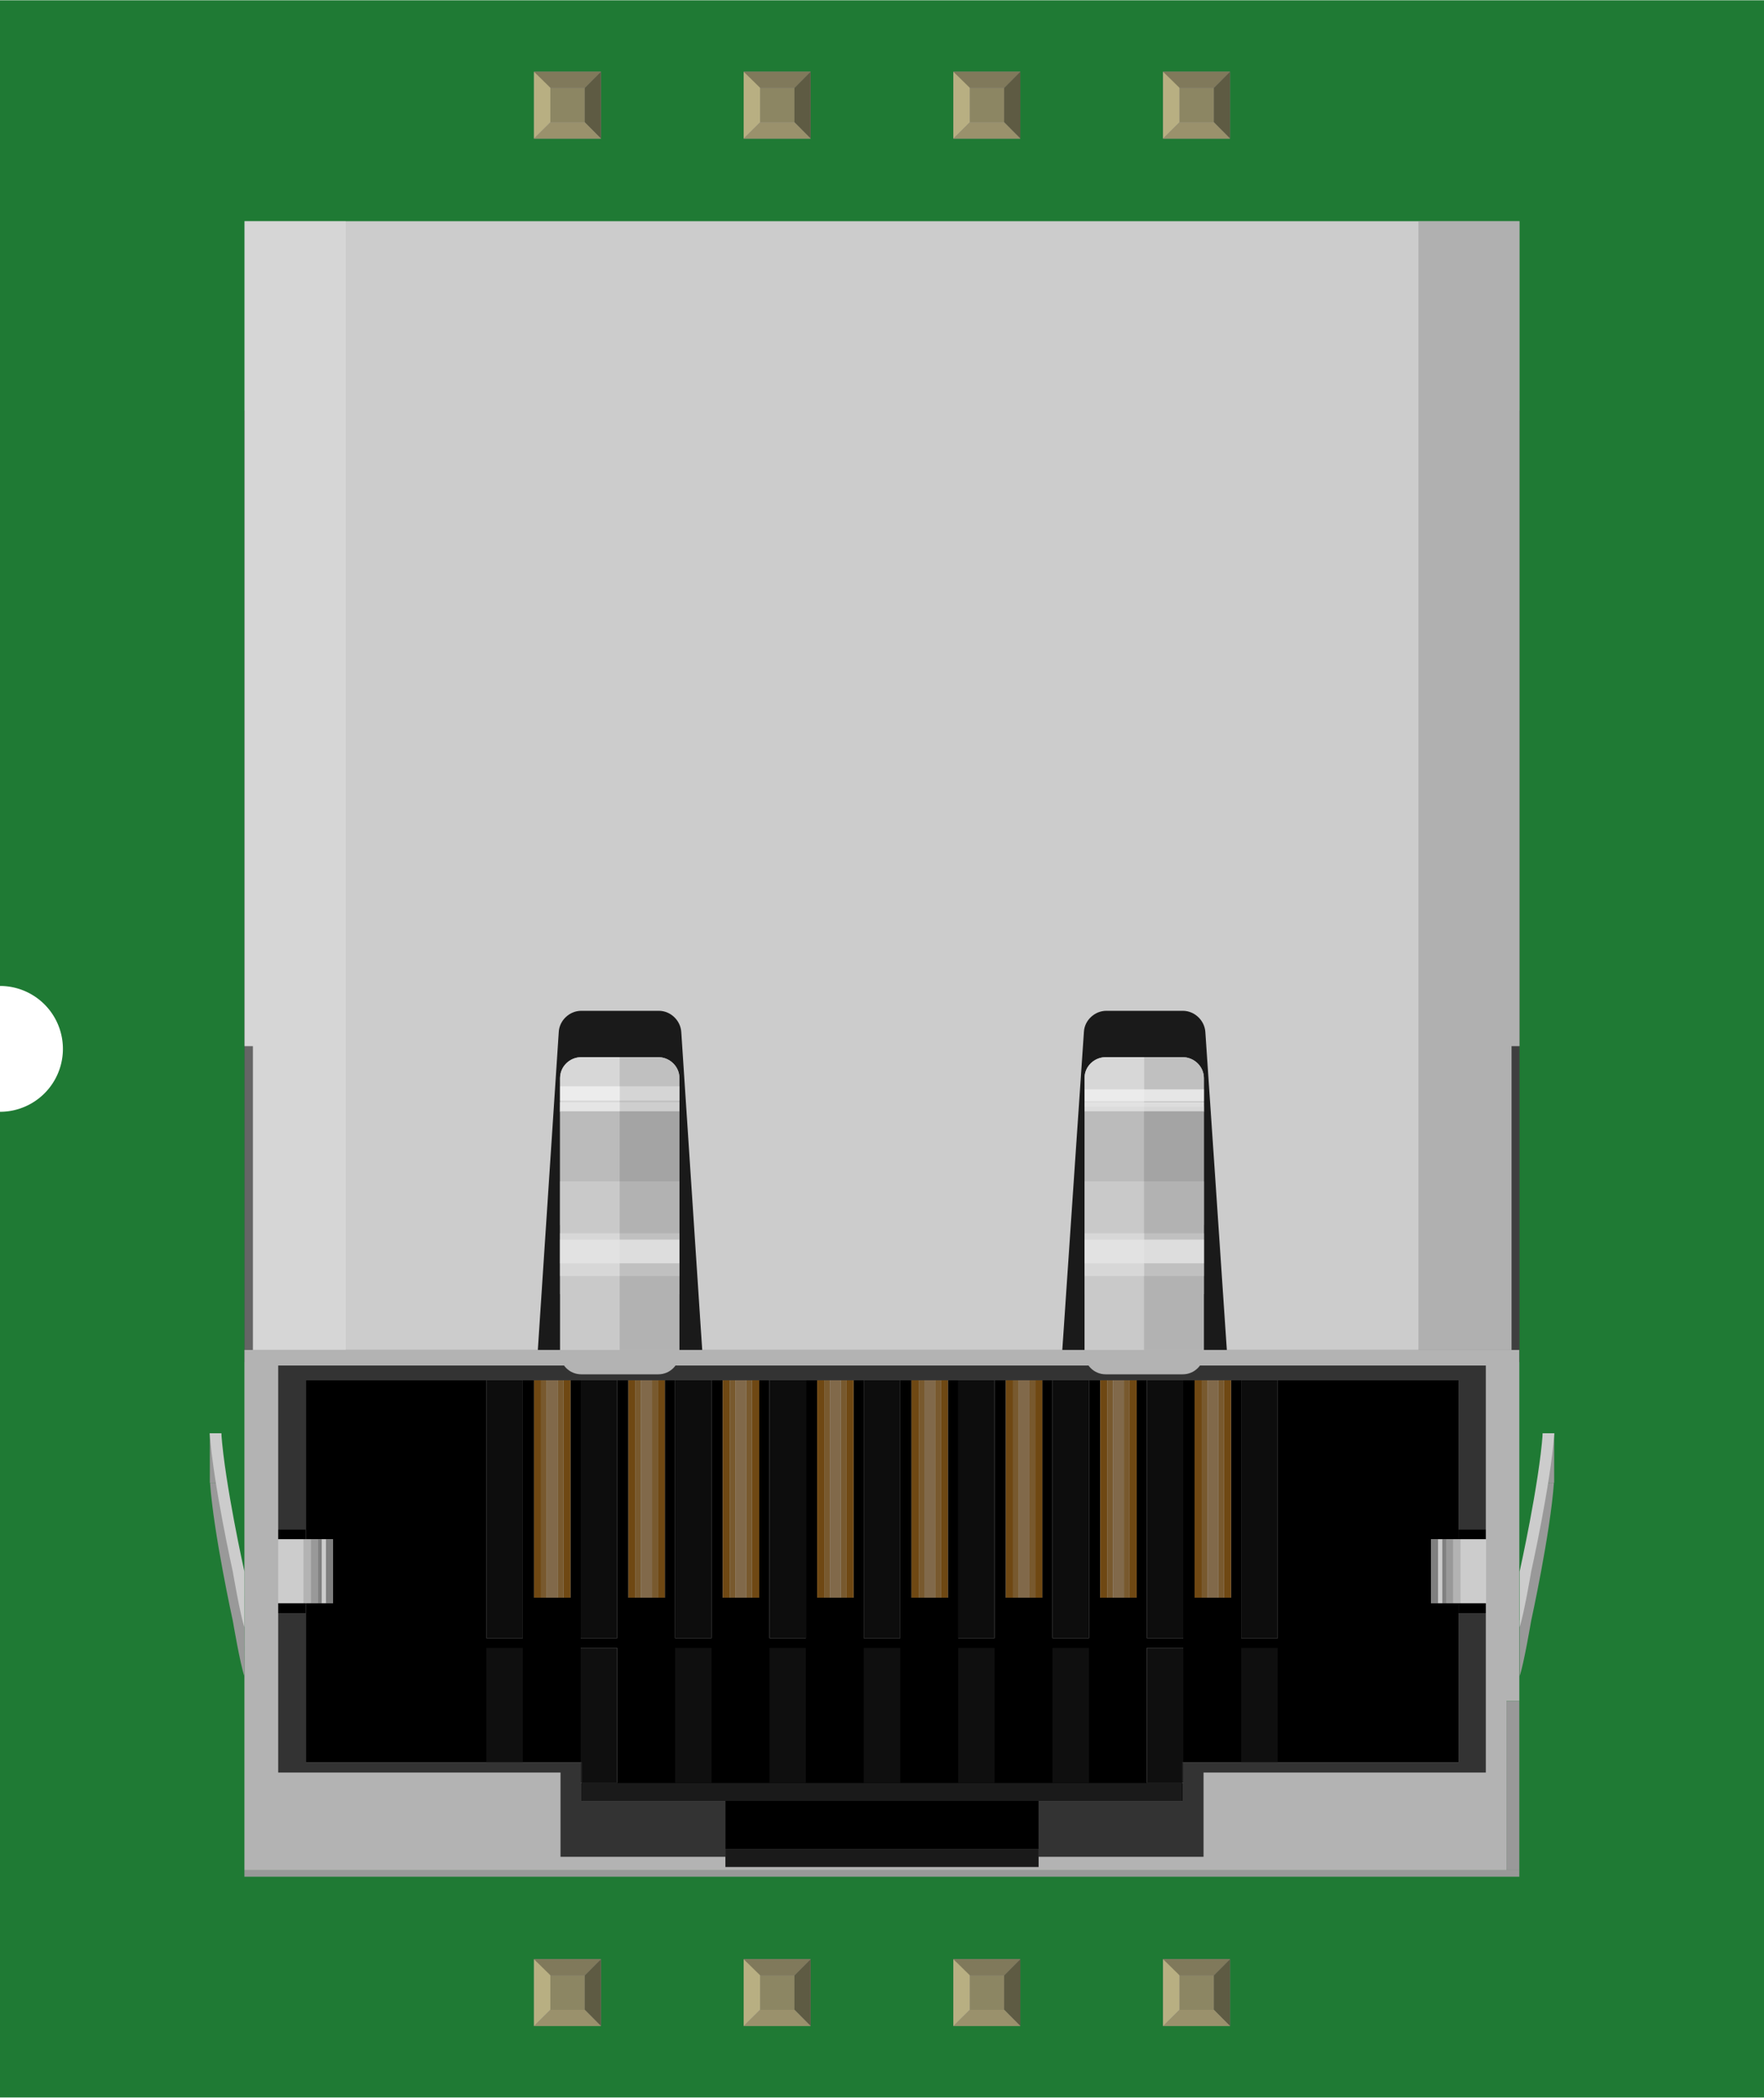 <?xml version='1.0' encoding='UTF-8' standalone='no'?>
<!-- Created with Fritzing (http://www.fritzing.org/) -->
<svg xmlns="http://www.w3.org/2000/svg" width="0.841in" x="0in" version="1.2" y="0in"  height="1in" viewBox="0 0 841.222 1000" baseProfile="tiny" xmlns:svg="http://www.w3.org/2000/svg">
 <desc>Fritzing breadboard generated by brd2svg</desc>
 <g id="breadboard">
  <g id="icon">
   <path fill="#1F7A34" stroke="none" stroke-width="0" d="M0,0L0,470A30,30 0 0 1 0,530L0,1000L841.222,1000L841.222,0L0,0z"/>
   <g transform="translate(100,105.334)">
    <g stroke-width="0">
     <rect width="607.986" x="16.611" y="90.278" fill="#1A1A1A" height="453.764" stroke-width="0"/>
     <g stroke-width="0">
      <g enable-background="new    " stroke-width="0">
       <g stroke-width="0">
        <polyline fill="#B3B3B3" points="32.681,779.903,32.681,739.722,167.306,739.722,167.306,779.903,32.681,779.903" stroke-width="0"/>
        <polyline fill="#B3B3B3" points="32.681,739.722,32.681,545.653,608.556,545.653,608.556,623.778,608.556,628.514,608.681,628.514,608.681,658.958,608.556,658.958,608.556,663.778,608.556,739.722,473.944,739.722,608.556,739.722,608.556,779.903,473.944,779.903,395.292,779.903,395.292,784.764,245.931,784.764,245.931,779.903,167.306,779.903,167.306,739.722,32.681,739.722" stroke-width="0"/>
        <polyline fill="#B3B3B3" points="624.542,538.208,16.556,538.208,16.556,789.403,624.542,789.403,624.542,789.333,16.556,789.333,16.556,786.208,624.542,786.208,618.431,786.208,618.431,705.597,624.542,705.597,624.542,538.208" stroke-width="0"/>
        <polyline fill="#333333" points="595.542,658.958,595.542,734.778,464.292,734.778,464.292,744.708,463.931,744.708,463.931,753.333,395.292,753.333,395.292,776.403,395.292,779.903,473.944,779.903,473.944,739.722,608.556,739.722,608.556,663.778,595.542,663.778,595.542,658.958" stroke-width="0"/>
        <polyline fill="#333333" points="608.556,545.653,32.681,545.653,32.681,739.722,167.306,739.722,167.306,779.903,245.931,779.903,245.931,753.333,177.306,753.333,177.306,744.708,176.931,744.708,176.931,734.778,45.806,734.778,45.806,663.778,32.681,663.778,32.681,623.778,45.806,623.778,45.806,552.694,131.931,552.694,149.306,552.694,154.667,552.694,158.056,552.694,160.681,552.694,165.931,552.694,168.681,552.694,172.042,552.694,176.931,552.694,194.306,552.694,199.681,552.694,203.056,552.694,205.681,552.694,210.931,552.694,213.681,552.694,217.056,552.694,221.931,552.694,239.306,552.694,244.681,552.694,248.056,552.694,250.806,552.694,255.931,552.694,258.556,552.694,262.056,552.694,266.931,552.694,284.292,552.694,289.681,552.694,293.056,552.694,295.806,552.694,300.931,552.694,303.556,552.694,307.056,552.694,311.931,552.694,329.292,552.694,334.667,552.694,338.167,552.694,340.806,552.694,345.931,552.694,348.667,552.694,352.042,552.694,356.944,552.694,374.306,552.694,379.667,552.694,383.167,552.694,385.806,552.694,390.917,552.694,393.667,552.694,397.056,552.694,401.917,552.694,419.306,552.694,424.681,552.694,428.056,552.694,430.792,552.694,436.042,552.694,438.667,552.694,442.069,552.694,446.917,552.694,464.292,552.694,469.681,552.694,473.042,552.694,475.806,552.694,481.042,552.694,483.681,552.694,487.056,552.694,491.917,552.694,509.306,552.694,595.542,552.694,595.542,628.514,595.542,623.778,608.556,623.778,608.556,545.653" stroke-width="0"/>
        <polyline points="177.306,753.278,177.306,744.708,463.792,744.708,463.792,753.278,177.306,753.278" stroke-width="0"/>
        <polyline points="131.931,734.778,131.931,680.333,149.306,680.333,149.306,734.778,131.931,734.778" stroke-width="0"/>
        <polyline points="221.931,744.708,221.931,680.333,239.306,680.333,239.306,744.708,221.931,744.708" stroke-width="0"/>
        <polyline points="266.931,744.708,266.931,680.333,284.292,680.333,284.292,744.708,266.931,744.708" stroke-width="0"/>
        <polyline points="311.931,744.708,311.931,680.333,329.292,680.333,329.292,744.708,311.931,744.708" stroke-width="0"/>
        <polyline points="356.944,744.708,356.944,680.333,374.306,680.333,374.306,744.708,356.944,744.708" stroke-width="0"/>
        <polyline points="401.917,744.708,401.917,680.333,419.306,680.333,419.306,744.708,401.917,744.708" stroke-width="0"/>
        <polyline points="491.917,734.778,491.917,680.333,509.306,680.333,509.306,734.778,491.917,734.778" stroke-width="0"/>
        <polyline points="595.542,552.694,509.306,552.694,509.306,675.639,491.917,675.639,491.917,552.694,487.056,552.694,487.056,656.347,469.681,656.347,469.681,552.694,464.292,552.694,464.292,675.639,446.917,675.639,446.917,552.694,442.069,552.694,442.069,656.347,424.681,656.347,424.681,552.694,419.306,552.694,419.306,675.639,401.917,675.639,401.917,552.694,397.056,552.694,397.056,656.347,379.667,656.347,379.667,552.694,374.306,552.694,374.306,675.639,356.944,675.639,356.944,552.694,352.042,552.694,352.042,656.347,334.667,656.347,334.667,552.694,329.292,552.694,329.292,675.639,311.931,675.639,311.931,552.694,307.056,552.694,307.056,656.347,289.681,656.347,289.681,552.694,284.292,552.694,284.292,675.639,266.931,675.639,266.931,552.694,262.056,552.694,262.056,656.347,244.681,656.347,244.681,552.694,239.306,552.694,239.306,675.639,221.931,675.639,221.931,552.694,217.056,552.694,217.056,656.347,199.681,656.347,199.681,552.694,194.306,552.694,194.306,675.639,176.931,675.639,176.931,552.694,172.042,552.694,172.042,656.347,154.667,656.347,154.667,552.694,149.306,552.694,149.306,675.639,131.931,675.639,131.931,552.694,45.806,552.694,45.806,623.778,45.806,628.514,48.306,628.514,51.667,628.514,53.431,628.514,55.431,628.514,58.806,628.514,58.806,658.958,45.806,658.958,45.806,663.778,45.806,734.778,176.931,734.778,176.931,680.333,194.306,680.333,194.306,744.708,177.306,744.708,177.306,753.333,245.931,753.333,245.931,779.903,245.931,776.403,395.292,776.403,395.292,753.333,463.931,753.333,463.931,744.708,446.917,744.708,446.917,680.333,464.292,680.333,464.292,734.778,595.542,734.778,595.542,658.958,582.417,658.958,582.417,628.514,585.778,628.514,587.806,628.514,589.694,628.514,592.931,628.514,595.542,628.514,595.542,552.694" stroke-width="0"/>
        <polyline fill="#1A1A1A" points="463.792,744.708,177.306,744.708,177.306,753.278,463.792,753.278,463.792,744.708" stroke-width="0"/>
        <polyline fill="#1A1A1A" points="395.292,776.403,245.931,776.403,245.931,779.903,245.931,784.764,395.292,784.764,395.292,779.903,395.292,776.403" stroke-width="0"/>
        <polyline points="608.556,658.958,595.542,658.958,595.542,663.778,608.556,663.778,608.556,658.958" stroke-width="0"/>
        <polyline points="608.556,623.778,595.542,623.778,595.542,628.514,596.431,628.514,608.556,628.514,608.556,623.778" stroke-width="0"/>
        <polyline points="45.806,623.778,32.681,623.778,32.681,663.778,45.806,663.778,45.806,658.958,32.681,658.958,32.681,628.514,44.806,628.514,45.806,628.514,45.806,623.778" stroke-width="0"/>
        <polyline fill="#CCCCCC" points="608.681,628.514,608.556,628.514,596.431,628.514,596.431,658.958,582.417,658.958,582.417,628.514,582.417,658.958,595.542,658.958,608.556,658.958,608.681,658.958,608.681,628.514" stroke-width="0"/>
        <polyline fill="#B3B3B3" points="596.431,628.514,595.542,628.514,592.931,628.514,592.931,658.958,582.417,658.958,582.417,628.514,582.417,658.958,596.431,658.958,596.431,628.514" stroke-width="0"/>
        <polyline fill="#999999" points="592.931,628.514,589.694,628.514,589.694,658.958,582.417,658.958,582.417,628.514,582.417,658.958,592.931,658.958,592.931,628.514" stroke-width="0"/>
        <polyline fill="#808080" points="589.694,628.514,587.806,628.514,587.806,658.958,585.778,658.958,585.778,628.514,582.417,628.514,582.417,658.958,589.694,658.958,589.694,628.514" stroke-width="0"/>
        <polyline fill="#CCCCCC" points="587.806,628.514,585.778,628.514,585.778,658.958,587.806,658.958,587.806,628.514" stroke-width="0"/>
        <polyline fill="#CCCCCC" points="44.806,628.514,32.681,628.514,32.681,658.958,45.806,658.958,58.806,658.958,44.806,658.958,44.806,628.514" stroke-width="0"/>
        <polyline fill="#B3B3B3" points="48.306,628.514,45.806,628.514,44.806,628.514,44.806,658.958,58.806,658.958,48.306,658.958,48.306,628.514" stroke-width="0"/>
        <polyline fill="#999999" points="51.667,628.514,48.306,628.514,48.306,658.958,58.806,658.958,51.667,658.958,51.667,628.514" stroke-width="0"/>
        <polyline fill="#808080" points="58.806,628.514,55.431,628.514,55.431,658.958,53.431,658.958,53.431,628.514,51.667,628.514,51.667,658.958,58.806,658.958,58.806,628.514" stroke-width="0"/>
        <polyline fill="#CCCCCC" points="55.431,628.514,53.431,628.514,53.431,658.958,55.431,658.958,55.431,628.514" stroke-width="0"/>
        <polyline fill="#0F0F0F" points="509.306,680.333,491.917,680.333,491.917,734.778,509.306,734.778,509.306,680.333" stroke-width="0"/>
        <polyline fill="#252525" points="464.292,734.778,463.931,734.778,463.931,744.708,464.292,744.708,464.292,734.778" stroke-width="0"/>
        <polyline fill="#0F0F0F" points="464.292,680.333,446.917,680.333,446.917,744.708,463.931,744.708,463.931,734.778,464.292,734.778,464.292,680.333" stroke-width="0"/>
        <polyline fill="#0F0F0F" points="419.306,680.333,401.917,680.333,401.917,744.708,419.306,744.708,419.306,680.333" stroke-width="0"/>
        <polyline fill="#0F0F0F" points="374.306,680.333,356.944,680.333,356.944,744.708,374.306,744.708,374.306,680.333" stroke-width="0"/>
        <polyline fill="#0F0F0F" points="329.292,680.333,311.931,680.333,311.931,744.708,329.292,744.708,329.292,680.333" stroke-width="0"/>
        <polyline fill="#0F0F0F" points="284.292,680.333,266.931,680.333,266.931,744.708,284.292,744.708,284.292,680.333" stroke-width="0"/>
        <polyline fill="#0F0F0F" points="239.306,680.333,221.931,680.333,221.931,744.708,239.306,744.708,239.306,680.333" stroke-width="0"/>
        <polyline fill="#252525" points="177.306,734.778,176.931,734.778,176.931,744.708,177.306,744.708,177.306,734.778" stroke-width="0"/>
        <polyline fill="#0F0F0F" points="194.306,680.333,176.931,680.333,176.931,734.778,177.306,734.778,177.306,744.708,194.306,744.708,194.306,680.333" stroke-width="0"/>
        <polyline fill="#0F0F0F" points="149.306,680.333,131.931,680.333,131.931,734.778,149.306,734.778,149.306,680.333" stroke-width="0"/>
        <polyline fill="#0D0D0D" points="509.306,552.694,491.917,552.694,491.917,675.639,509.306,675.639,509.306,552.694" stroke-width="0"/>
        <polyline fill="#0D0D0D" points="464.292,552.694,446.917,552.694,446.917,675.639,464.292,675.639,464.292,552.694" stroke-width="0"/>
        <polyline fill="#0D0D0D" points="419.306,552.694,401.917,552.694,401.917,675.639,419.306,675.639,419.306,552.694" stroke-width="0"/>
        <polyline fill="#0D0D0D" points="374.306,552.694,356.944,552.694,356.944,675.639,374.306,675.639,374.306,552.694" stroke-width="0"/>
        <polyline fill="#0D0D0D" points="329.292,552.694,311.931,552.694,311.931,675.639,329.292,675.639,329.292,552.694" stroke-width="0"/>
        <polyline fill="#0D0D0D" points="284.292,552.694,266.931,552.694,266.931,675.639,284.292,675.639,284.292,552.694" stroke-width="0"/>
        <polyline fill="#0D0D0D" points="239.306,552.694,221.931,552.694,221.931,675.639,239.306,675.639,239.306,552.694" stroke-width="0"/>
        <polyline fill="#0D0D0D" points="194.306,552.694,176.931,552.694,176.931,675.639,194.306,675.639,194.306,552.694" stroke-width="0"/>
        <polyline fill="#0D0D0D" points="149.306,552.694,131.931,552.694,131.931,675.639,149.306,675.639,149.306,552.694" stroke-width="0"/>
        <polyline fill="#6F4813" points="487.056,552.694,483.681,552.694,483.681,656.347,473.042,656.347,473.042,552.694,469.681,552.694,469.681,656.347,487.056,656.347,487.056,552.694" stroke-width="0"/>
        <polyline fill="#6F4813" points="442.069,552.694,438.667,552.694,438.667,656.347,428.056,656.347,428.056,552.694,424.681,552.694,424.681,656.347,442.069,656.347,442.069,552.694" stroke-width="0"/>
        <polyline fill="#6F4813" points="397.056,552.694,393.667,552.694,393.667,656.347,383.167,656.347,383.167,552.694,379.667,552.694,379.667,656.347,397.056,656.347,397.056,552.694" stroke-width="0"/>
        <polyline fill="#6F4813" points="352.042,552.694,348.667,552.694,348.667,656.347,338.167,656.347,338.167,552.694,334.667,552.694,334.667,656.347,352.042,656.347,352.042,552.694" stroke-width="0"/>
        <polyline fill="#6F4813" points="307.056,552.694,303.556,552.694,303.556,656.347,293.056,656.347,293.056,552.694,289.681,552.694,289.681,656.347,307.056,656.347,307.056,552.694" stroke-width="0"/>
        <polyline fill="#6F4813" points="262.056,552.694,258.556,552.694,258.556,656.347,248.056,656.347,248.056,552.694,244.681,552.694,244.681,656.347,262.056,656.347,262.056,552.694" stroke-width="0"/>
        <polyline fill="#6F4813" points="217.056,552.694,213.681,552.694,213.681,656.347,203.056,656.347,203.056,552.694,199.681,552.694,199.681,656.347,217.056,656.347,217.056,552.694" stroke-width="0"/>
        <polyline fill="#6F4813" points="172.042,552.694,168.681,552.694,168.681,656.347,158.056,656.347,158.056,552.694,154.667,552.694,154.667,656.347,172.042,656.347,172.042,552.694" stroke-width="0"/>
        <polyline fill="#78592E" points="483.681,552.694,481.042,552.694,481.042,656.347,475.806,656.347,475.806,552.694,473.042,552.694,473.042,656.347,483.681,656.347,483.681,552.694" stroke-width="0"/>
        <polyline fill="#78592E" points="438.667,552.694,436.042,552.694,436.042,656.347,430.792,656.347,430.792,552.694,428.056,552.694,428.056,656.347,438.667,656.347,438.667,552.694" stroke-width="0"/>
        <polyline fill="#78592E" points="393.667,552.694,390.917,552.694,390.917,656.347,385.806,656.347,385.806,552.694,383.167,552.694,383.167,656.347,393.667,656.347,393.667,552.694" stroke-width="0"/>
        <polyline fill="#78592E" points="348.667,552.694,345.931,552.694,345.931,656.347,340.806,656.347,340.806,552.694,338.167,552.694,338.167,656.347,348.667,656.347,348.667,552.694" stroke-width="0"/>
        <polyline fill="#78592E" points="303.556,552.694,300.931,552.694,300.931,656.347,295.806,656.347,295.806,552.694,293.056,552.694,293.056,656.347,303.556,656.347,303.556,552.694" stroke-width="0"/>
        <polyline fill="#78592E" points="258.556,552.694,255.931,552.694,255.931,656.347,250.806,656.347,250.806,552.694,248.056,552.694,248.056,656.347,258.556,656.347,258.556,552.694" stroke-width="0"/>
        <polyline fill="#78592E" points="213.681,552.694,210.931,552.694,210.931,656.347,205.681,656.347,205.681,552.694,203.056,552.694,203.056,656.347,213.681,656.347,213.681,552.694" stroke-width="0"/>
        <polyline fill="#78592E" points="168.681,552.694,165.931,552.694,165.931,656.347,160.681,656.347,160.681,552.694,158.056,552.694,158.056,656.347,168.681,656.347,168.681,552.694" stroke-width="0"/>
        <polyline fill="#81694A" points="481.042,552.694,475.806,552.694,475.806,656.347,481.042,656.347,481.042,552.694" stroke-width="0"/>
        <polyline fill="#81694A" points="436.042,552.694,430.792,552.694,430.792,656.347,436.042,656.347,436.042,552.694" stroke-width="0"/>
        <polyline fill="#81694A" points="390.917,552.694,385.806,552.694,385.806,656.347,390.917,656.347,390.917,552.694" stroke-width="0"/>
        <polyline fill="#81694A" points="345.931,552.694,340.806,552.694,340.806,656.347,345.931,656.347,345.931,552.694" stroke-width="0"/>
        <polyline fill="#81694A" points="300.931,552.694,295.806,552.694,295.806,656.347,300.931,656.347,300.931,552.694" stroke-width="0"/>
        <polyline fill="#81694A" points="255.931,552.694,250.806,552.694,250.806,656.347,255.931,656.347,255.931,552.694" stroke-width="0"/>
        <polyline fill="#81694A" points="210.931,552.694,205.681,552.694,205.681,656.347,210.931,656.347,210.931,552.694" stroke-width="0"/>
        <polyline fill="#81694A" points="165.931,552.694,160.681,552.694,160.681,656.347,165.931,656.347,165.931,552.694" stroke-width="0"/>
        <polyline fill="#999999" points="624.542,786.208,16.556,786.208,16.556,789.333,624.542,789.333,624.542,786.208" stroke-width="0"/>
        <polyline fill="#999999" points="624.542,705.597,618.431,705.597,618.431,786.208,624.542,786.208,624.542,705.597" stroke-width="0"/>
       </g>
      </g>
     </g>
     <g stroke-width="0">
      <path fill="#B3B3B3" stroke-width="0" d="M167.097,408.625c0,-5.5,4.5,-9.986,10.056,-9.986l36.792,0c5.5,0,10.056,4.5,10.056,9.986l0,131.236c0,5.5,-4.5,9.986,-10.056,9.986l-36.792,0c-5.5,0,-10.056,-4.486,-10.056,-9.986L167.097,408.625z"/>
      <path fill="#B3B3B3" stroke-width="0" d="M417.194,408.625c0,-5.5,4.5,-9.986,10.069,-9.986l36.778,0c5.5,0,10.069,4.5,10.069,9.986l0,131.236c0,5.5,-4.5,9.986,-10.069,9.986l-36.778,0c-5.5,0,-10.069,-4.486,-10.069,-9.986L417.194,408.625z"/>
      <path fill="#CCCCCC" stroke-width="0" d="M167.097,408.625c0,-5.5,4.5,-9.986,10.056,-9.986l36.792,0c5.5,0,10.056,4.5,10.056,9.986l0,16.222L167.083,424.847L167.097,408.625L167.097,408.625z"/>
      <path fill="#CCCCCC" stroke-width="0" d="M417.194,408.625c0,-5.5,4.5,-9.986,10.069,-9.986l36.778,0c5.5,0,10.069,4.5,10.069,9.986l0,16.222l-56.917,0L417.194,408.625z"/>
      <rect width="56.917" x="167.097" y="422.264" fill="#999999" height="56.431" stroke-width="0"/>
      <rect width="56.917" x="417.194" y="422.264" fill="#999999" height="56.431" stroke-width="0"/>
      <rect width="56.917" x="167.097" y="457.833" fill="#B3B3B3" height="53.819" stroke-width="0"/>
      <rect width="56.917" x="417.194" y="457.833" fill="#B3B3B3" height="53.819" stroke-width="0"/>
      <rect width="56.917" x="167.097" y="482.583" fill="#CCCCCC" height="20.403" stroke-width="0"/>
      <rect width="56.917" x="417.194" y="482.583" fill="#CCCCCC" height="20.403" stroke-width="0"/>
      <rect width="56.917" x="167.097" y="420.111" fill="#E6E6E6" height="4.319" stroke-width="0"/>
      <rect width="56.917" x="167.139" y="412.514" fill="#F2F2F2" height="6.792" stroke-width="0"/>
      <path fill="#CCCCCC" stroke-width="0" d="M624.625,393.375L624.625,10.014l0,-10l-10.014,0L26.639,0.014L16.611,0.014l0,10l0,383.361l4,0l0,144.847L26.667,538.222l119.819,0l10,0l0.653,-9.958l4.667,-70.889l4.667,-70.889c0.361,-5.486,5.167,-9.972,10.708,-9.972l37.028,0c5.5,0,10.25,4.486,10.667,9.972l4.667,70.889l4.667,70.889l0,0l0.667,9.958l10.056,0l151.639,0l10.014,0l0.681,-9.958l0,0l4.806,-70.889l4.833,-70.903c0.319,-5.486,5.181,-9.958,10.667,-9.958l36.514,0c5.5,0,10.278,4.472,10.708,9.958l4.806,70.903l4.778,70.889l0,0l0.681,9.958l9.972,0l119.819,0L620.833,538.222l0,-144.861L624.625,393.375L624.625,393.375z"/>
     </g>
     <rect width="48.264" x="16.611" opacity="0.37" y="0" fill="#E6E6E6" height="538.208" enable-background="new    " stroke-width="0"/>
     <rect width="48.222" x="576.417" opacity="0.37" y="0" fill="#808080" height="538.208" enable-background="new    " stroke-width="0"/>
     <path opacity="0.45" fill="#E6E6E6" enable-background="new    " stroke-width="0" d="M195.528,538.208l-28.431,0c0,0,0,-122.958,0,-129.583c0,-6.653,6.014,-10.014,10.056,-10.014s18.375,0,18.375,0L195.528,538.208z"/>
     <path opacity="0.45" fill="#E6E6E6" enable-background="new    " stroke-width="0" d="M445.611,538.208l-28.375,0c0,0,0,-122.958,0,-129.583c0,-6.653,5.944,-10.014,9.986,-10.014s18.389,0,18.389,0L445.611,538.208L445.611,538.208z"/>
     <path opacity="0.45" fill="#B3B3B3" enable-background="new    " stroke-width="0" d="M445.667,538.208l28.444,0c0,0,0,-122.958,0,-129.583c0,-6.653,-6.042,-10.014,-10.083,-10.014s-18.361,0,-18.361,0L445.667,538.208z"/>
     <path opacity="0.45" fill="#B3B3B3" enable-background="new    " stroke-width="0" d="M195.528,538.208l28.486,0c0,0,0,-122.958,0,-129.583c0,-6.653,-6.014,-10.014,-10.056,-10.014s-18.431,0,-18.431,0L195.528,538.208z"/>
     <rect width="56.917" x="167.097" opacity="0.76" y="485.611" fill="#E6E6E6" height="11.292" enable-background="new    " stroke-width="0"/>
     <rect width="56.917" x="417.194" opacity="0.76" y="485.611" fill="#E6E6E6" height="11.292" enable-background="new    " stroke-width="0"/>
     <rect width="56.917" x="417.194" opacity="0.76" y="420.111" fill="#E6E6E6" height="4.319" enable-background="new    " stroke-width="0"/>
     <rect width="56.875" x="417.25" opacity="0.76" y="413.972" fill="#F2F2F2" height="5.694" enable-background="new    " stroke-width="0"/>
     <g stroke-width="0">
      <g stroke-width="0">
       <rect width="5.361" x="0.153" y="577.944" fill="#999999" height="23.597" stroke-width="0"/>
       <rect width="5.361" x="0.153" y="577.944" fill="#999999" height="23.597" stroke-width="0"/>
      </g>
      <path fill="#999999" stroke-width="0" d="M16.556,667.403c0,0,-9.139,-41.542,-10.875,-65.847L0.153,601.556c1.736,24.306,10.875,65.847,10.875,65.847s3.528,20.792,5.514,26.431C16.556,680.375,16.556,667.403,16.556,667.403z"/>
      <path fill="#CCCCCC" stroke-width="0" d="M16.556,643.958c0,0,-9.292,-41.708,-11.028,-66.014L0,577.944c1.736,24.306,11.028,66.014,11.028,66.014s3.528,20.792,5.514,26.431C16.556,656.944,16.556,643.958,16.556,643.958z"/>
     </g>
     <g stroke-width="0">
      <g stroke-width="0">
       <rect width="5.361" x="635.708" y="577.944" fill="#999999" height="23.597" stroke-width="0"/>
       <rect width="5.361" x="635.708" y="577.944" fill="#999999" height="23.597" stroke-width="0"/>
      </g>
      <path fill="#999999" stroke-width="0" d="M624.667,667.403c0,0,9.125,-41.542,10.861,-65.847l5.514,0c-1.736,24.306,-10.861,65.847,-10.861,65.847s-3.528,20.792,-5.514,26.431C624.667,680.375,624.667,667.403,624.667,667.403z"/>
      <path fill="#CCCCCC" stroke-width="0" d="M624.667,643.958c0,0,9.306,-41.708,11.042,-66.014l5.514,0c-1.736,24.306,-11.042,66.014,-11.042,66.014s-3.528,20.792,-5.514,26.431C624.667,656.944,624.667,643.958,624.667,643.958z"/>
     </g>
    </g>
   </g>
  </g>
  <g transform="translate(254.646,934.05)">
   <rect width="31.93" x="0" y="0" fill="#8D8C8C" height="31.9" id="connector0pin" stroke-width="0"/>
   <rect width="16.444" x="7.792" y="7.735" fill="#8C8663" height="16.415" stroke-width="0"/>
   <polygon fill="#B8AF82" points="0,31.9,7.792,24.137,7.792,6.972,0,0" stroke-width="0"/>
   <polygon fill="#80795B" points="24.208,7.763,7.903,7.763,0,0,31.93,0" stroke-width="0"/>
   <polygon fill="#5E5B43" points="24.208,24.137,24.208,7.763,31.93,0,31.93,31.9" stroke-width="0"/>
   <polygon fill="#9A916C" points="0,31.9,7.875,24.137,24.208,24.137,31.93,31.9" stroke-width="0"/>
  </g>
  <g transform="translate(254.646,34.05)">
   <rect width="31.93" x="0" y="0" fill="#8D8C8C" height="31.9" id="connector7pin" stroke-width="0"/>
   <rect width="16.444" x="7.792" y="7.735" fill="#8C8663" height="16.415" stroke-width="0"/>
   <polygon fill="#B8AF82" points="0,31.9,7.792,24.137,7.792,6.972,0,0" stroke-width="0"/>
   <polygon fill="#80795B" points="24.208,7.763,7.903,7.763,0,0,31.93,0" stroke-width="0"/>
   <polygon fill="#5E5B43" points="24.208,24.137,24.208,7.763,31.93,0,31.93,31.9" stroke-width="0"/>
   <polygon fill="#9A916C" points="0,31.9,7.875,24.137,24.208,24.137,31.93,31.9" stroke-width="0"/>
  </g>
  <g transform="translate(354.646,934.05)">
   <rect width="31.93" x="0" y="0" fill="#8D8C8C" height="31.9" id="connector1pin" stroke-width="0"/>
   <rect width="16.444" x="7.792" y="7.735" fill="#8C8663" height="16.415" stroke-width="0"/>
   <polygon fill="#B8AF82" points="0,31.9,7.792,24.137,7.792,6.972,0,0" stroke-width="0"/>
   <polygon fill="#80795B" points="24.208,7.763,7.903,7.763,0,0,31.93,0" stroke-width="0"/>
   <polygon fill="#5E5B43" points="24.208,24.137,24.208,7.763,31.93,0,31.93,31.9" stroke-width="0"/>
   <polygon fill="#9A916C" points="0,31.9,7.875,24.137,24.208,24.137,31.93,31.9" stroke-width="0"/>
  </g>
  <g transform="translate(354.646,34.05)">
   <rect width="31.93" x="0" y="0" fill="#8D8C8C" height="31.9" id="connector6pin" stroke-width="0"/>
   <rect width="16.444" x="7.792" y="7.735" fill="#8C8663" height="16.415" stroke-width="0"/>
   <polygon fill="#B8AF82" points="0,31.9,7.792,24.137,7.792,6.972,0,0" stroke-width="0"/>
   <polygon fill="#80795B" points="24.208,7.763,7.903,7.763,0,0,31.93,0" stroke-width="0"/>
   <polygon fill="#5E5B43" points="24.208,24.137,24.208,7.763,31.93,0,31.93,31.9" stroke-width="0"/>
   <polygon fill="#9A916C" points="0,31.9,7.875,24.137,24.208,24.137,31.93,31.9" stroke-width="0"/>
  </g>
  <g transform="translate(454.646,934.05)">
   <rect width="31.93" x="0" y="0" fill="#8D8C8C" height="31.9" id="connector2pin" stroke-width="0"/>
   <rect width="16.444" x="7.792" y="7.735" fill="#8C8663" height="16.415" stroke-width="0"/>
   <polygon fill="#B8AF82" points="0,31.9,7.792,24.137,7.792,6.972,0,0" stroke-width="0"/>
   <polygon fill="#80795B" points="24.208,7.763,7.903,7.763,0,0,31.93,0" stroke-width="0"/>
   <polygon fill="#5E5B43" points="24.208,24.137,24.208,7.763,31.93,0,31.93,31.9" stroke-width="0"/>
   <polygon fill="#9A916C" points="0,31.9,7.875,24.137,24.208,24.137,31.93,31.9" stroke-width="0"/>
  </g>
  <g transform="translate(454.646,34.05)">
   <rect width="31.93" x="0" y="0" fill="#8D8C8C" height="31.9" id="connector5pin" stroke-width="0"/>
   <rect width="16.444" x="7.792" y="7.735" fill="#8C8663" height="16.415" stroke-width="0"/>
   <polygon fill="#B8AF82" points="0,31.9,7.792,24.137,7.792,6.972,0,0" stroke-width="0"/>
   <polygon fill="#80795B" points="24.208,7.763,7.903,7.763,0,0,31.93,0" stroke-width="0"/>
   <polygon fill="#5E5B43" points="24.208,24.137,24.208,7.763,31.93,0,31.93,31.9" stroke-width="0"/>
   <polygon fill="#9A916C" points="0,31.9,7.875,24.137,24.208,24.137,31.93,31.9" stroke-width="0"/>
  </g>
  <g transform="translate(554.646,934.05)">
   <rect width="31.93" x="0" y="0" fill="#8D8C8C" height="31.9" id="connector3pin" stroke-width="0"/>
   <rect width="16.444" x="7.792" y="7.735" fill="#8C8663" height="16.415" stroke-width="0"/>
   <polygon fill="#B8AF82" points="0,31.9,7.792,24.137,7.792,6.972,0,0" stroke-width="0"/>
   <polygon fill="#80795B" points="24.208,7.763,7.903,7.763,0,0,31.93,0" stroke-width="0"/>
   <polygon fill="#5E5B43" points="24.208,24.137,24.208,7.763,31.93,0,31.93,31.9" stroke-width="0"/>
   <polygon fill="#9A916C" points="0,31.9,7.875,24.137,24.208,24.137,31.93,31.9" stroke-width="0"/>
  </g>
  <g transform="translate(554.646,34.05)">
   <rect width="31.93" x="0" y="0" fill="#8D8C8C" height="31.9" id="connector4pin" stroke-width="0"/>
   <rect width="16.444" x="7.792" y="7.735" fill="#8C8663" height="16.415" stroke-width="0"/>
   <polygon fill="#B8AF82" points="0,31.9,7.792,24.137,7.792,6.972,0,0" stroke-width="0"/>
   <polygon fill="#80795B" points="24.208,7.763,7.903,7.763,0,0,31.93,0" stroke-width="0"/>
   <polygon fill="#5E5B43" points="24.208,24.137,24.208,7.763,31.93,0,31.93,31.9" stroke-width="0"/>
   <polygon fill="#9A916C" points="0,31.9,7.875,24.137,24.208,24.137,31.93,31.9" stroke-width="0"/>
  </g>
 </g>
</svg>
